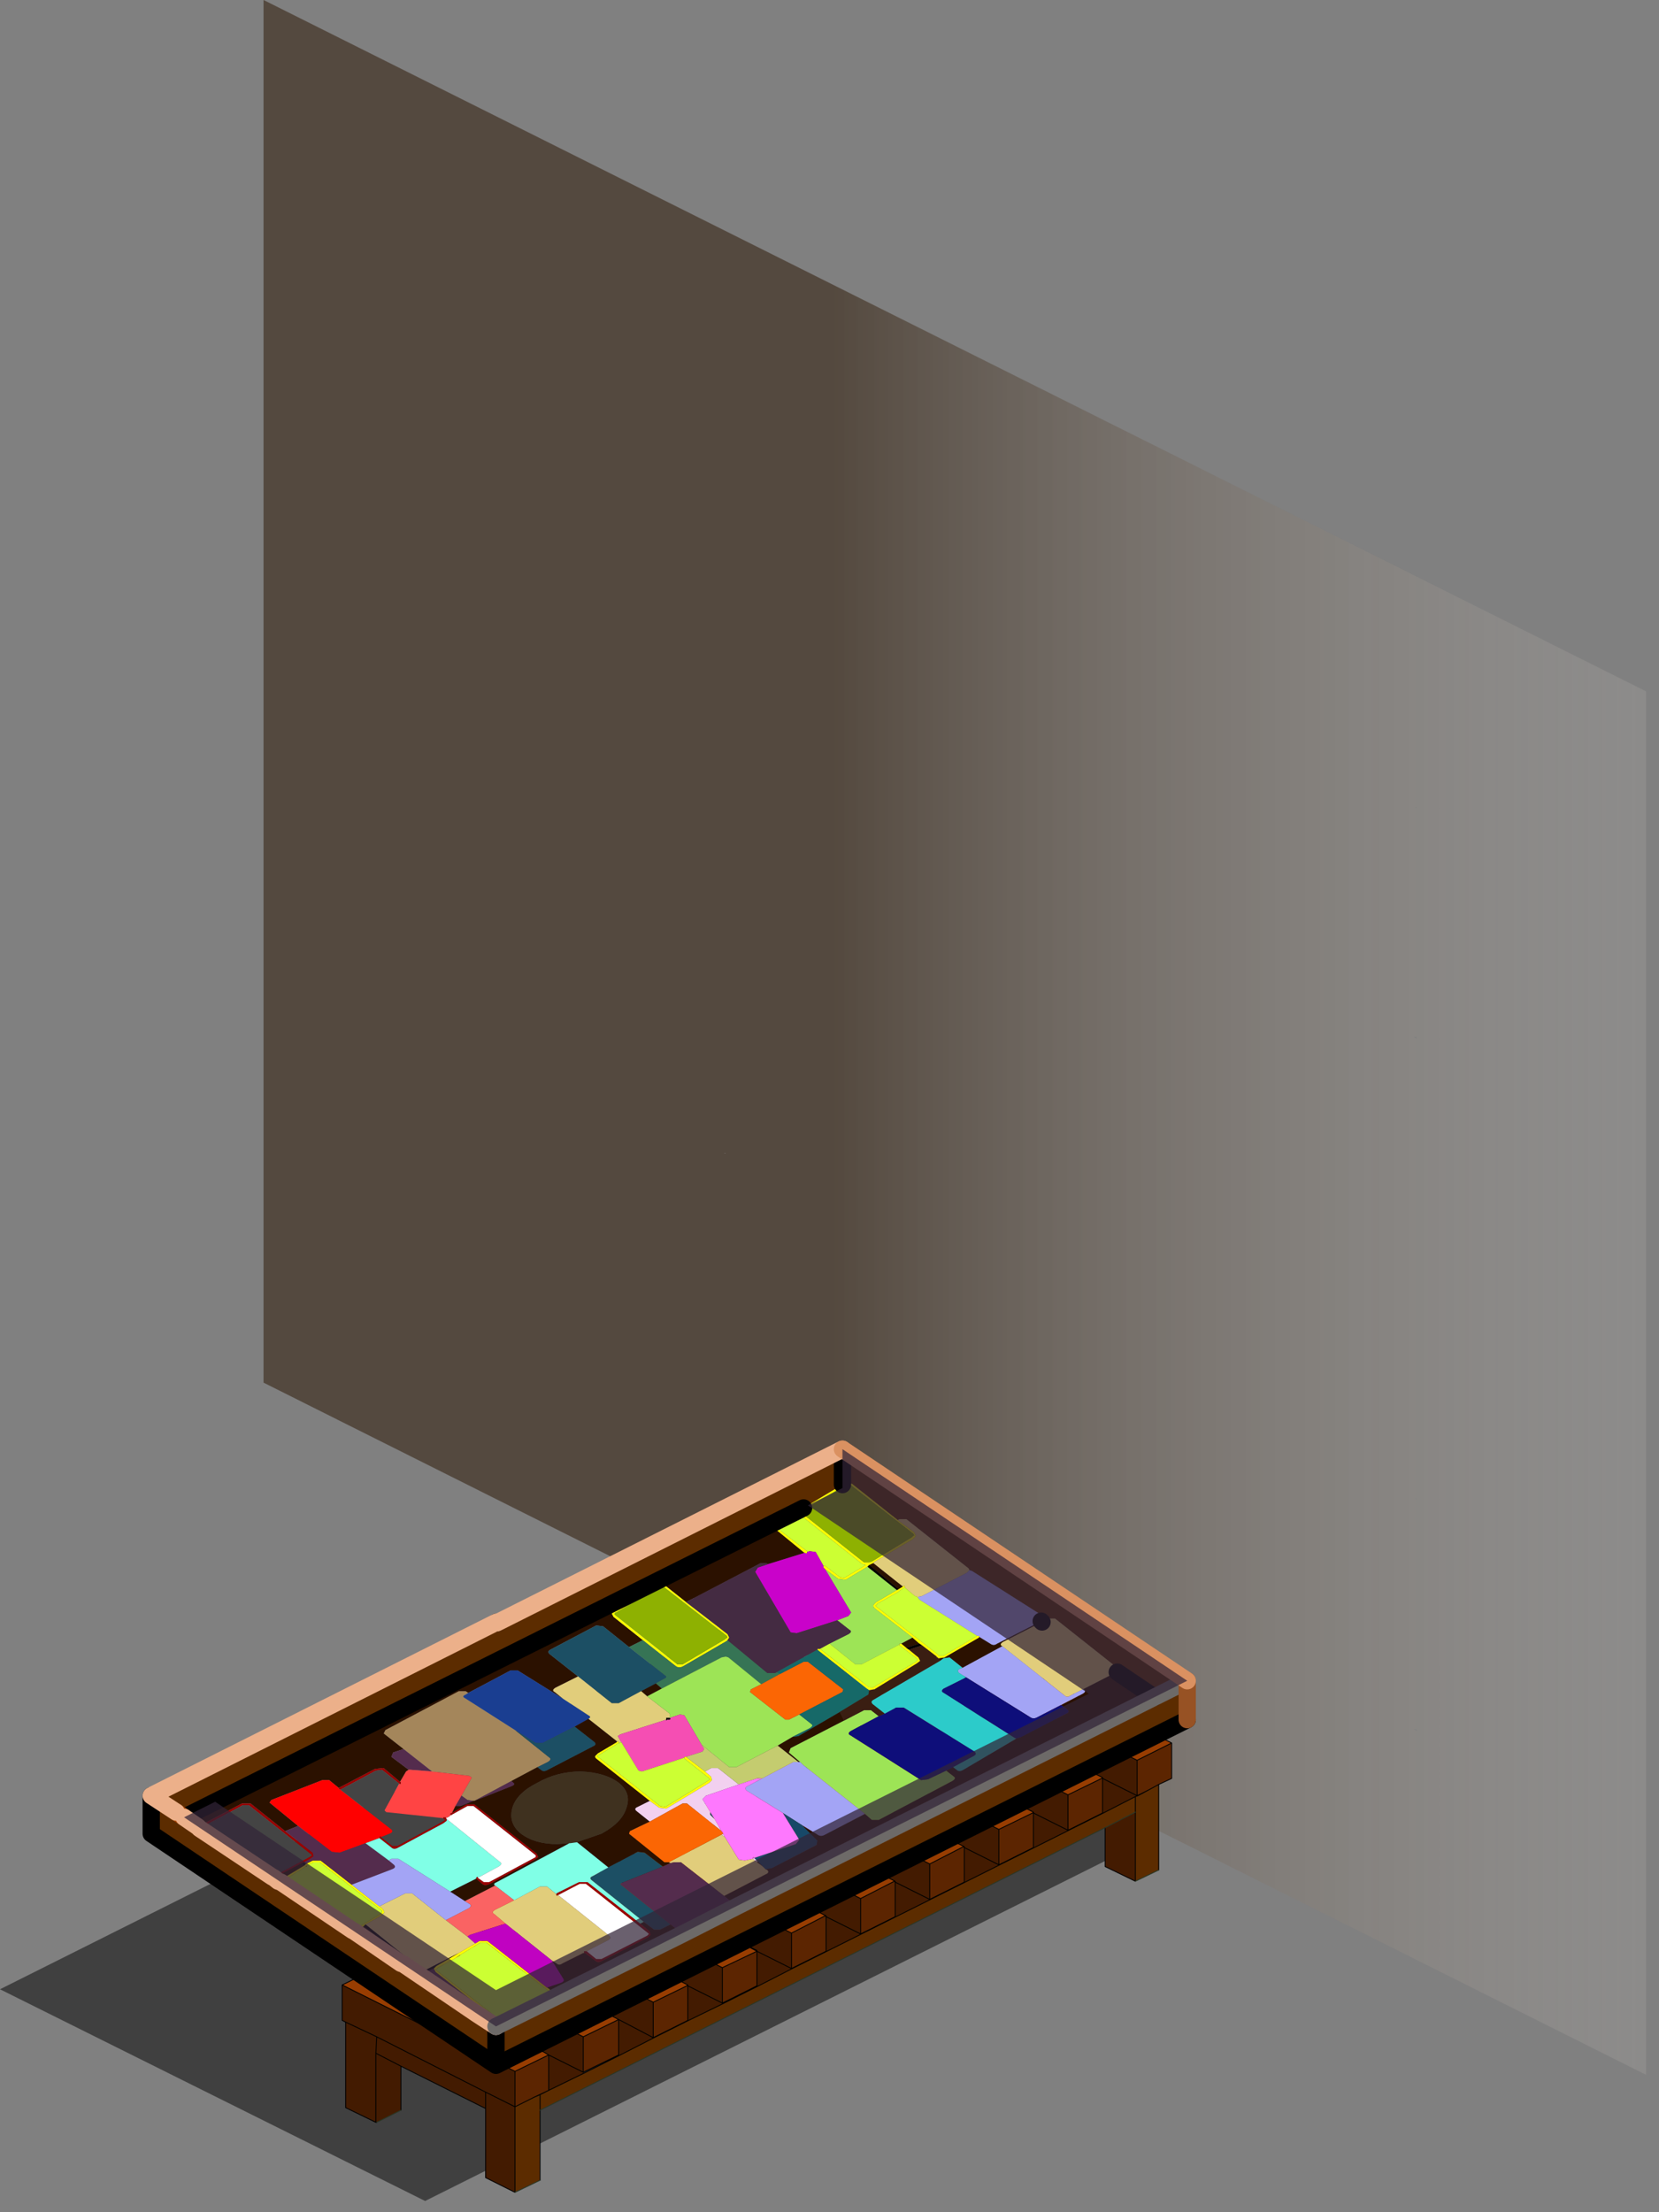 <?xml version="1.0" encoding="utf-8"?>
<svg version="1.1" id="Layer_1"
xmlns="http://www.w3.org/2000/svg"
xmlns:xlink="http://www.w3.org/1999/xlink"
xmlns:author="http://www.sothink.com"
width="96px" height="128px"
xml:space="preserve">
<rect width="100%" height="100%" fill="#808080" stroke="none"/>
<g id="65" transform="matrix(1, 0, 0, 1, -0.8, 124.25)">
<linearGradient
id="LinearGradID_389" gradientUnits="userSpaceOnUse" gradientTransform="matrix(0.041, 0, 0, 0.073, 82.55, -64.25)" spreadMethod ="pad" x1="-819.2" y1="0" x2="819.2" y2="0" >
<stop  offset="0" style="stop-color:#382615;stop-opacity:0.612" />
<stop  offset="1" style="stop-color:#FFFFFF;stop-opacity:0" />
</linearGradient>
<path style="fill:url(#LinearGradID_389) " d="M42.7,-57.55L42.8 -57.5L42.75 -57.55L42.7 -57.55M82.6,-64.25L82.8 -64.15L82.75 -64.25L82.6 -64.25M82.75,-77.55L82.7 -77.55L82.8 -77.5L82.75 -77.55M82.7,-37.55L82.8 -37.5L82.75 -37.55L82.7 -37.55M82.75,-24.2L82.6 -24.2L82.8 -24.1L82.75 -24.2M96.05,-4.2L16.05 -44.25L16.05 -124.25L96.05 -84.25L96.05 -4.2" />
<path style="fill:#404040;fill-opacity:1" d="M67.8,-18.1L25.4 3.1L0.8 -9.15L43.25 -30.4L67.8 -18.1" />
<path style="fill:#983D01;fill-opacity:1" d="M43.85,-11.75L44.6 -11.35L42.6 -10.4L32.65 -15.4L34.6 -16.4L34.85 -16.3L36.65 -15.4L43.85 -11.75M36.65,-17.4L38.6 -18.4L40.6 -17.4L48.6 -13.4L48.55 -13.4L46.6 -12.4L36.65 -17.4M50.6,-14.4L40.6 -19.4L42.6 -20.4L44.6 -19.4L52.6 -15.4L52.55 -15.4L50.6 -14.4M56.6,-17.4L56.55 -17.4L54.6 -16.4L44.6 -21.4L46.6 -22.4L48.65 -21.4L56.6 -17.4M48.65,-23.4L50.6 -24.4L52.6 -23.4L55.25 -22.1L55.95 -21.75L57.9 -20.75L60.6 -19.4L60.55 -19.35L58.6 -18.4L48.65 -23.4M64.6,-21.4L64.55 -21.35L62.6 -20.4L52.6 -25.4L54.6 -26.4L56.6 -25.4L64.6 -21.4M56.6,-27.35L56.6 -27.4L58.6 -28.4L68.6 -23.4L66.6 -22.4L56.6 -27.35M30.6,-4.4L20.6 -9.4L22.65 -10.4L22.65 -10.45L24.65 -9.4L32.3 -5.5Q32.45 -5.4 32.55 -5.35L30.6 -4.4M25.15,-11.2L24.7 -11.45L26.7 -12.45L28.7 -11.4L36.6 -7.4L34.55 -6.4L25.15 -11.2M40.6,-9.4L40.55 -9.35L38.6 -8.4L28.7 -13.45L30.6 -14.4L30.65 -14.4L32.65 -13.4L40.6 -9.4" />
<path style="fill:#431B01;fill-opacity:1" d="M32.65,-13.4L32.65 -15.4L42.6 -10.4L42.6 -8.35L42.6 -8.3L40.65 -7.35L40.6 -7.35L40.6 -9.35L40.6 -9.4L32.65 -13.4M46.6,-12.4L46.6 -10.35L46.65 -10.35L44.6 -9.3L44.6 -9.35L44.6 -11.35L44.6 -11.4L43.85 -11.75L36.65 -15.4L36.65 -17.4L46.6 -12.4M48.65,-11.35L48.6 -11.35L48.6 -13.35L48.6 -13.4L40.6 -17.4L40.6 -19.4L50.6 -14.4L50.6 -12.35L50.65 -12.35L48.65 -11.35M54.6,-16.4L54.6 -14.35L54.65 -14.35L52.65 -13.35L52.6 -13.35L52.6 -15.35L52.6 -15.4L44.6 -19.4L44.6 -21.4L54.6 -16.4M58.6,-18.4L58.6 -16.35L58.65 -16.35L56.65 -15.35L56.6 -15.35L56.6 -17.35L56.6 -17.4L48.65 -21.4L48.65 -23.4L58.6 -18.4M62.65,-18.35L60.65 -17.35L60.6 -17.35L60.6 -19.35L60.6 -19.4L57.9 -20.75L55.95 -21.75L55.25 -22.1L52.6 -23.4L52.6 -25.4L62.6 -20.4L62.6 -18.35L62.65 -18.35M66.6,-22.4L66.6 -20.35L66.65 -20.35L66.5 -20.3L64.65 -19.35L64.6 -19.35L64.6 -21.35L64.6 -21.4L56.6 -25.4L56.6 -27.35L66.6 -22.4M66.5,-19.4L66.5 -15.4L64.75 -16.25L64.75 -18.5L66.5 -19.4M30.6,2.6L28.9 1.75L28.9 -2.25L24 -4.7L24 -2.15L22.6 -1.45L22.55 -1.45L20.8 -2.3L20.8 -7.25L20.6 -7.35L20.6 -9.4L30.6 -4.4L30.6 -2.35L30.6 2.6M34.55,-6.4L34.55 -4.35L34.6 -4.3L32.55 -3.3L32.55 -5.35Q32.45 -5.4 32.3 -5.5L24.65 -9.4L24.65 -11.45L25.15 -11.2L34.55 -6.4M28.7,-11.4L28.7 -13.45L38.6 -8.4L38.6 -6.35L38.65 -6.35L36.6 -5.3L36.6 -5.35L36.6 -7.4L28.7 -11.4" />
<path style="fill:#5C2501;fill-opacity:1" d="M42.6,-8.35L42.6 -10.4L44.6 -11.35L44.6 -9.35L42.6 -8.35M66.6,-22.4L68.6 -23.4L68.6 -21.35L67.85 -21L67.3 -20.7L66.6 -20.35L66.6 -22.4M31.7,-2.9L30.6 -2.35L30.6 -4.4L32.55 -5.35L32.55 -3.3L31.7 -2.9M34.55,-6.4L36.6 -7.4L36.6 -5.35L34.55 -4.35L34.55 -6.4M40.6,-7.35L38.6 -6.35L38.6 -8.4L40.55 -9.35L40.6 -9.35L40.6 -7.35M60.6,-17.35L58.6 -16.35L58.6 -18.4L60.55 -19.35L60.6 -19.35L60.6 -17.35M64.55,-21.35L64.6 -21.35L64.6 -19.35L62.6 -18.35L62.6 -20.4L64.55 -21.35M52.55,-15.4L52.6 -15.35L52.6 -13.35L50.6 -12.35L50.6 -14.4L52.55 -15.4M56.55,-17.4L56.6 -17.35L56.6 -15.35L54.6 -14.35L54.6 -16.4L56.55 -17.4M48.6,-11.35L46.6 -10.35L46.6 -12.4L48.55 -13.4L48.6 -13.35L48.6 -11.35" />
<path style="fill:#5C2C00;fill-opacity:1" d="M64.75,-18.5L32.05 -2.15L32.05 1.9L30.6 2.6L30.6 -2.35L31.7 -2.9L32.05 -3.05L32.55 -3.3L34.6 -4.3L36.6 -5.3L38.65 -6.35L40.65 -7.35L42.6 -8.3L44.6 -9.3L46.65 -10.35L48.65 -11.35L50.65 -12.35L52.65 -13.35L54.65 -14.35L56.65 -15.35L58.65 -16.35L60.65 -17.35L62.65 -18.35L64.65 -19.35L66.5 -20.3L66.65 -20.35L67.3 -20.7L67.85 -21L67.85 -16.05L66.5 -15.4L66.5 -19.4L64.75 -18.5" />
<path style="fill:none;stroke-width:0.05;stroke-linecap:round;stroke-linejoin:round;stroke-miterlimit:3;stroke:#000000;stroke-opacity:1" d="M36.65,-15.4L34.85 -16.3L34.6 -16.4L32.65 -15.4L42.6 -10.4L44.6 -11.35L43.85 -11.75L36.65 -15.4L36.65 -17.4L38.6 -18.4L40.6 -17.4L40.6 -19.4L42.6 -20.4L44.6 -19.4L44.6 -21.4L46.6 -22.4L48.65 -21.4L48.65 -23.4L50.6 -24.4L52.6 -23.4L52.6 -25.4L54.6 -26.4L56.6 -25.4L56.6 -27.35L56.6 -27.4L58.6 -28.4L68.6 -23.4L68.6 -21.35L67.85 -21L67.85 -16.05M67.85,-21L67.3 -20.7L66.65 -20.35L66.5 -20.3L66.5 -19.4L66.5 -15.4L64.75 -16.25L64.75 -18.5M32.05,-2.15L32.05 1.9M32.05,-2.15L32.05 -3.05L31.7 -2.9L30.6 -2.35L30.6 2.6L28.9 1.75L28.9 -2.25L24 -4.7L24 -2.15M22.6,-1.45L22.55 -1.45L20.8 -2.3L20.8 -7.25L20.6 -7.35L20.6 -9.4L22.65 -10.4L22.65 -10.45L24.65 -9.4L24.65 -11.45L24.7 -11.45L26.7 -12.45L28.7 -11.4L28.7 -13.45L30.6 -14.4L30.65 -14.4L32.65 -13.4L32.65 -15.4M34.6,-16.4L34.65 -16.4L34.85 -16.3M24.65,-11.45L25.15 -11.2L24.7 -11.45M20.8,-7.25L22.6 -6.4L28.9 -3.2L30.6 -2.35L30.6 -4.4L20.6 -9.4M22.6,-1.45L22.55 -1.45L22.55 -5.45L22.6 -6.4M22.55,-5.45L24 -4.7M28.9,-2.25L28.9 -3.2M42.6,-8.35L40.6 -9.35L40.6 -7.35L38.6 -6.35L36.6 -7.4L36.6 -5.35L34.55 -4.35L32.55 -5.35L32.55 -3.3L34.6 -4.3L36.6 -5.3L38.65 -6.35L40.65 -7.35M38.6,-6.35L38.6 -8.4L28.7 -13.45M30.6,-4.4L32.55 -5.35Q32.45 -5.4 32.3 -5.5L24.65 -9.4M32.05,-3.05L32.55 -3.3L31.7 -2.9M34.55,-4.35L34.55 -6.4L36.6 -7.4L28.7 -11.4M34.55,-6.4L25.15 -11.2M60.6,-19.4L60.55 -19.35L60.6 -19.35L60.6 -19.4L57.9 -20.75L55.95 -21.75L55.25 -22.1L52.6 -23.4M60.55,-19.35L58.6 -18.4L58.6 -16.35L60.6 -17.35L60.6 -19.35L62.6 -18.35L62.6 -20.4L52.6 -25.4M52.6,-15.4L52.55 -15.4L52.6 -15.35L52.6 -15.4L44.6 -19.4M54.6,-14.35L56.6 -15.35L56.6 -17.35L56.55 -17.4L54.6 -16.4L54.6 -14.35L52.6 -15.35L52.6 -13.35L50.6 -12.35L50.6 -14.4L40.6 -19.4M50.65,-12.35L52.65 -13.35L54.65 -14.35M54.6,-16.4L44.6 -21.4M60.65,-17.35L58.65 -16.35L56.65 -15.35L54.65 -14.35M60.65,-17.35L62.65 -18.35M62.6,-18.35L64.6 -19.35L64.6 -21.35L64.55 -21.35L62.6 -20.4M58.6,-16.35L56.6 -17.35L56.6 -17.4L56.55 -17.4M48.6,-13.4L48.55 -13.4L48.6 -13.35L48.6 -13.4L40.6 -17.4M48.55,-13.4L46.6 -12.4L46.6 -10.35L48.6 -11.35L48.6 -13.35L50.6 -12.35M50.65,-12.35L48.65 -11.35L46.65 -10.35L44.6 -9.3L42.6 -8.3L40.65 -7.35M46.6,-10.35L44.6 -11.35L44.6 -9.35M43.85,-11.75L44.6 -11.4L44.6 -11.35M40.55,-9.35L40.6 -9.35L40.6 -9.4L40.55 -9.35L38.6 -8.4M42.6,-10.4L42.6 -8.35L44.6 -9.35M56.6,-17.4L48.65 -21.4M48.65,-23.4L58.6 -18.4M52.55,-15.4L50.6 -14.4M66.5,-20.3L64.65 -19.35L62.65 -18.35M66.6,-22.4L66.6 -20.35L64.6 -21.35L64.6 -21.4L64.55 -21.35M66.6,-20.35L67.3 -20.7M66.6,-22.4L68.6 -23.4M64.6,-21.4L56.6 -25.4M66.6,-22.4L56.6 -27.35M46.6,-12.4L36.65 -17.4M32.65,-13.4L40.6 -9.4" />
<path style="fill:none;stroke-width:0.05;stroke-linecap:round;stroke-linejoin:round;stroke-miterlimit:3;stroke:#293726;stroke-opacity:1" d="M67.85,-16.05L66.5 -15.4M64.75,-18.5L32.05 -2.15M32.05,1.9L30.6 2.6M24,-2.15L22.6 -1.45M64.75,-18.5L66.5 -19.4" />
<path style="fill:#A4865B;fill-opacity:1" d="M27.75,-26.2Q27.5 -26.1 27.7 -26L30.6 -24.15L32.6 -22.55Q32.75 -22.45 32.5 -22.3L31.9 -22L30.4 -21.2L28.25 -20.05L28.2 -20.05L27.85 -20.1L27.5 -20.35L28.1 -21.4L27.95 -21.5L25.8 -21.75L24.15 -23.05L23 -23.95L23.1 -24.15L27.35 -26.4L27.75 -26.4L27.9 -26.3L27.75 -26.2" />
<path style="fill:#2B1100;fill-opacity:1" d="M23.55,-22.85L23.45 -22.6L24.45 -21.85L24.3 -21.75L23.95 -21.15L23 -21.95L22.95 -21.95L22.5 -21.9L20.4 -20.8L19.85 -21.25L19.45 -21.25L16.5 -20.1L16.4 -19.95L18.05 -18.6L17.3 -18.3L15.3 -19.9L15.25 -19.9L14.8 -19.9L12.25 -18.55L11.45 -19.1L47.1 -36.9L47.05 -36.8L45.75 -36.05L45.6 -35.9L45.7 -35.75L47.35 -34.4L45.25 -33.75L45.15 -33.8L44.8 -33.8L40.5 -31.55L39.3 -32.5L38.85 -32.5L36.35 -31.05L36.2 -30.9L36.3 -30.7L38 -29.35L37.2 -28.95L35.7 -30.15L35.3 -30.2L32.65 -28.8Q32.45 -28.7 32.6 -28.55L34.25 -27.25L32.95 -26.6Q32.7 -26.45 32.9 -26.35L33.4 -25.95L30.75 -27.6L30.35 -27.6L27.9 -26.3L27.75 -26.4L27.35 -26.4L23.1 -24.15L23 -23.95L24.15 -23.05L23.55 -22.85M34.85,-24.8L36.5 -23.5L36.5 -23.45L35.4 -22.8L35.25 -22.65Q35.2 -22.6 35.3 -22.5L38.4 -20.05L37.7 -19.7Q37.45 -19.6 37.65 -19.45L38.4 -18.85L37.25 -18.3L37.2 -18.15L39.25 -16.5L39.45 -16.5L39.5 -16.5L39.6 -16.45L39.15 -16.25L38.1 -17.05L37.7 -17.1L36 -16.2L34.2 -17.65L34.15 -17.65L35.6 -18.15Q36.8 -18.8 37.05 -19.65Q37.35 -20.5 36.6 -21.1Q35.8 -21.7 34.4 -21.75Q33.05 -21.75 31.9 -21.1Q30.7 -20.5 30.45 -19.65Q30.2 -18.75 30.95 -18.15Q31.75 -17.55 33.05 -17.55L33.75 -17.6L29.55 -15.35Q29.3 -15.25 29.45 -15.15L27.7 -14.25L26.85 -14.8L28.35 -15.55L28.7 -15.25Q28.85 -15.1 29.15 -15.25L31.75 -16.65L31.95 -16.8L31.85 -17L28.25 -19.85L27.8 -19.85L26.95 -19.35L27.15 -19.75L27.45 -19.75L28.2 -20.05L28.25 -20.05L30.4 -20.9Q30.65 -21 30.5 -21.1L30.4 -21.2L31.9 -22L32.1 -21.85Q32.25 -21.7 32.5 -21.85L35.1 -23.2Q35.35 -23.3 35.2 -23.45L34.05 -24.35L34.85 -24.8M38.25,-26.1L37.9 -26.4L38.75 -26.85L39.1 -26.55L38.25 -26.1M16.65,-15.6L18.25 -16.45L18.4 -16.3L16.9 -15.4L16.65 -15.6M24,-10.65L21.3 -12.5L21.85 -12.8L24.35 -10.8L24 -10.65M40.3,-12.35L29.5 -7L28.5 -7.65L28.95 -7.85L29.6 -7.3Q29.8 -7.15 30 -7.3L30.05 -7.3L32.5 -8.75L32.7 -8.95L32.6 -9.15L32.45 -9.25L33.2 -9.5Q33.5 -9.6 33.4 -9.75L32.75 -10.8L33 -10.65Q33.15 -10.5 33.35 -10.65L34.55 -11.25L34.6 -11.25L34.65 -11.25L35.25 -10.8Q35.4 -10.65 35.65 -10.8L38.3 -12.15L38.45 -12.3L38.4 -12.5L37.85 -12.95L38.05 -13.05L38.65 -12.6L39 -12.6L39.6 -12.9L40.3 -12.35M43.45,-13.95L42.7 -14.55L45.1 -15.8Q45.35 -15.9 45.2 -16.05L45.1 -16.1L45.45 -16.15L48.05 -17.5L48.1 -17.75L47.2 -18.65L48.1 -18.1Q48.3 -17.95 48.55 -18.1L50.85 -19.3L51.25 -18.95L51.65 -18.95L55.9 -21.2Q56.15 -21.35 56 -21.45L55.55 -21.8L55.95 -22L56.15 -21.85Q56.3 -21.7 56.55 -21.85L59.6 -23.65L59.9 -23.75L62.5 -25.1Q62.75 -25.2 62.55 -25.35L62.2 -25.6L63.45 -26.25Q63.7 -26.4 63.5 -26.5L63.45 -26.5L65.4 -27.5L65.45 -27.5L67.6 -26.05L43.45 -13.95M44.65,-16.55L44.95 -16.25L44.6 -16.5L44.65 -16.55M58.85,-29.25Q58.6 -29.1 58.8 -29L56.5 -27.75L55.75 -28.35L55.4 -28.3L55.2 -28.15L55.1 -28.3L55.45 -28.35L57.45 -29.5L57.45 -29.55L58.1 -29.15Q58.3 -29 58.5 -29.15L61.05 -30.45L61.1 -30.4L58.85 -29.25M53.05,-32.45L52.8 -32.3L51.1 -33.7L51.3 -33.8L51.35 -33.8L53.05 -32.45M54,-29.15L53.25 -28.9L52.95 -29.15L53.6 -29.5L54 -29.15M47,-22.3L45.8 -23.25L46.65 -23.75L47 -23.8L49.4 -25.2L49.65 -24.7L46.55 -23.1L46.45 -22.85L47.1 -22.3L47 -22.3" />
<path style="fill:#1A3E91;fill-opacity:1" d="M34.05,-24.35L32.2 -23.4L31.8 -23.4L30.6 -24.15L27.7 -26Q27.5 -26.1 27.75 -26.2L27.9 -26.3L30.35 -27.6L30.75 -27.6L33.4 -25.95L34.85 -25Q35.05 -24.9 34.85 -24.8L34.05 -24.35" />
<path style="fill:#5C2C00;fill-opacity:1" d="M43.45,-13.95L67.6 -26.05L65.45 -27.5L65.45 -27.75L61.85 -30.6L61.45 -30.6L61.1 -30.4L61.05 -30.45L61.15 -30.5Q61.35 -30.65 61.15 -30.75L57.05 -33.35L56.9 -33.4L56.85 -33.5L53.25 -36.35L52.85 -36.35L52.75 -36.3L50.1 -38.4L49.65 -38.4L49.55 -38.35L47.3 -37L47.15 -36.95L47.1 -36.9L11.45 -19.1L12.25 -18.55L12.35 -18.45L16.55 -15.65L16.65 -15.6L16.9 -15.4L17.05 -15.35L21.2 -12.55L21.3 -12.5L24 -10.65L24.15 -10.6L28.35 -7.75L28.5 -7.65L29.5 -7L40.3 -12.35L43.45 -13.95M29.5,-4.75L9.55 -18.15L9.55 -20.35L29.55 -30.4L29.55 -30.35L49.55 -40.4L69.5 -27L69.5 -24.75L29.5 -4.75" />
<path style="fill:#FFFF00;fill-opacity:1" d="M42.9,-29.7L43 -29.5L42.9 -29.35L42.85 -29.3L40.35 -27.85Q40.1 -27.7 39.9 -27.85L38 -29.35L36.3 -30.7L36.2 -30.9L36.35 -31.05L38.85 -32.5L39.3 -32.5L40.5 -31.55L42.9 -29.7M47.5,-34.4L47.45 -34.35L47.4 -34.4L47.35 -34.4L45.7 -35.75L45.6 -35.9L45.75 -36.05L47.05 -36.8L47.1 -36.9L47.15 -36.95L47.3 -37L49.55 -38.35L49.65 -38.4L50.1 -38.4L52.75 -36.3L53.7 -35.6L53.8 -35.4L53.75 -35.3L53.65 -35.2L51.35 -33.85L51.35 -33.8L51.3 -33.8L51.1 -33.7L51 -33.6L49.75 -32.85L49.7 -32.85L49.3 -32.9L48.55 -33.45L48.45 -33.55L48.45 -33.6L48.45 -33.65L48.5 -33.65L48.55 -33.65Q49 -33.3 49.4 -33L49.65 -32.95L50.9 -33.7L50.7 -33.75L47.1 -36.6L47.05 -36.65L45.85 -35.95L45.8 -35.95L45.7 -35.9L45.75 -35.85L47.5 -34.5L47.5 -34.45L47.5 -34.4M38.9,-32.4L36.45 -30.95L36.4 -30.95L36.35 -30.85L36.4 -30.8L40 -27.95L40.3 -27.95L42.75 -29.4L42.8 -29.45L42.9 -29.5L42.85 -29.6L39.25 -32.4L38.9 -32.4M41.6,-21.75L41.95 -21.45L42 -21.25L41.85 -21.1L39.35 -19.6L38.95 -19.65L38.4 -20.05L35.3 -22.5Q35.2 -22.6 35.25 -22.65L35.4 -22.8L36.5 -23.45L36.55 -23.5L36.6 -23.5L36.6 -23.45L36.65 -23.4L36.6 -23.4L35.45 -22.7L35.35 -22.65L35.4 -22.6L39 -19.75L39.3 -19.7L41.75 -21.2L41.9 -21.3L41.85 -21.35L40.4 -22.5L40.4 -22.55L40.4 -22.6L40.45 -22.6L40.5 -22.6L41.6 -21.75M17.05,-15.35L16.9 -15.4L18.4 -16.3L18.5 -16.4L18.9 -16.6L19.35 -16.6L21.15 -15.2L22.75 -13.95L22.95 -13.8L23.05 -13.6L22.85 -13.4L21.95 -12.9L21.85 -12.8L21.3 -12.5L21.2 -12.55L22.8 -13.5L22.9 -13.6L22.9 -13.7L19.3 -16.5L18.95 -16.5L18.55 -16.3L18.5 -16.25L17.05 -15.35M27.15,-10.95L26.15 -10.4L26.1 -10.35L26 -10.3L26.05 -10.25L29.7 -7.4L29.95 -7.4L32.45 -8.85L32.55 -8.95L32.55 -9.05L28.95 -11.85L28.6 -11.85L27.45 -11.15L27.15 -10.95M28.3,-11.8L28.55 -11.95L29 -11.95L32.45 -9.25L32.6 -9.15L32.7 -8.95L32.5 -8.75L30.05 -7.3L30 -7.3Q29.8 -7.15 29.6 -7.3L28.95 -7.85L28.8 -7.95L26 -10.15L25.9 -10.35L26.05 -10.5L27.35 -11.25L28.3 -11.8M53.6,-29.5L51.4 -31.2Q51.3 -31.3 51.35 -31.4L51.5 -31.55L52.7 -32.25L52.8 -32.3L53.05 -32.45L53.1 -32.5L53.15 -32.5L53.15 -32.45L53.2 -32.4L53.15 -32.4L52.85 -32.2L52.8 -32.15L51.55 -31.45L51.55 -31.4L51.45 -31.35L51.5 -31.3L55.1 -28.5L55.1 -28.45L55.4 -28.45L57.35 -29.6L57.4 -29.6L57.45 -29.6L57.5 -29.55L57.45 -29.55L57.45 -29.5L55.45 -28.35L55.1 -28.3L55.05 -28.35L55 -28.35L55 -28.4L54.15 -29.05L54 -29.15L53.6 -29.5M49.7,-38.3L47.25 -36.85L47.2 -36.85L47.15 -36.75L47.2 -36.7L50.8 -33.85L51.1 -33.85L51.25 -33.9L53.55 -35.3L53.65 -35.4L53.7 -35.4L53.65 -35.5L50.05 -38.3L49.7 -38.3M52.85,-29.1L52.85 -29.15L52.9 -29.15L52.95 -29.15L53.25 -28.9L53.4 -28.8L53.95 -28.35L54.05 -28.15L53.85 -28L51.4 -26.5L51.35 -26.5L51.1 -26.45L50.95 -26.55L48.15 -28.75L48.1 -28.8L48.1 -28.85L48.15 -28.85L48.2 -28.85L48.25 -28.85L51.05 -26.65L51.3 -26.6L53.8 -28.1L53.9 -28.2L53.9 -28.25L52.85 -29.05L52.85 -29.1" />
<path style="fill:#8EB101;fill-opacity:1" d="M39.25,-32.4L42.85 -29.6L42.9 -29.5L42.8 -29.45L42.75 -29.4L40.3 -27.95L40 -27.95L36.4 -30.8L36.35 -30.85L36.4 -30.95L36.45 -30.95L38.9 -32.4L39.25 -32.4M50.05,-38.3L53.65 -35.5L53.7 -35.4L53.65 -35.4L53.55 -35.3L51.25 -33.9L51.1 -33.85L50.8 -33.85L47.2 -36.7L47.15 -36.75L47.2 -36.85L47.25 -36.85L49.7 -38.3L50.05 -38.3" />
<path style="fill:#1C4F64;fill-opacity:1" d="M31.8,-23.4L32.2 -23.4L34.05 -24.35L35.2 -23.45Q35.35 -23.3 35.1 -23.2L32.5 -21.85Q32.25 -21.7 32.1 -21.85L31.9 -22L32.5 -22.3Q32.75 -22.45 32.6 -22.55L30.6 -24.15L31.8 -23.4M37.9,-26.4L36.6 -25.7L36.2 -25.7L34.25 -27.25L32.6 -28.55Q32.45 -28.7 32.65 -28.8L35.3 -30.2L35.7 -30.15L37.2 -28.95L39.3 -27.3Q39.45 -27.2 39.2 -27.1L38.75 -26.85L37.9 -26.4M38.05,-13.05L35.05 -15.45Q34.85 -15.6 35.1 -15.7L36 -16.2L37.7 -17.1L38.1 -17.05L39.15 -16.25L36.9 -15.35Q36.6 -15.25 36.8 -15.15L39.6 -12.9L39 -12.6L38.65 -12.6L38.05 -13.05" />
<path style="fill:#E1CD7B;fill-opacity:1" d="M36.65,-23.4L36.6 -23.45L36.6 -23.5L36.55 -23.5L36.5 -23.45L36.5 -23.5L34.85 -24.8Q35.05 -24.9 34.85 -25L33.4 -25.95L32.9 -26.35Q32.7 -26.45 32.95 -26.6L34.25 -27.25L36.2 -25.7L36.6 -25.7L37.9 -26.4L38.25 -26.1L39.55 -25.1L39.55 -24.85L39.5 -24.85L39.35 -24.85L39.35 -24.8L39.35 -24.75L36.7 -23.9L36.55 -23.8L36.75 -23.45L36.65 -23.4M27.35,-11.25L25.5 -10.3L25.2 -10.3L24.55 -10.8L24.5 -10.85L21.95 -12.9L22.85 -13.4L23.05 -13.6L22.95 -13.8L22.75 -13.95L24.25 -14.7L24.65 -14.7L26.6 -13.15L27.85 -12.2L28.3 -11.8L27.35 -11.25M42.55,-18.1L42.75 -17.95L43.55 -16.65L43.9 -16.6L44.35 -16.7L44.6 -16.5L44.95 -16.25L45.05 -16.15L45.1 -16.1L45.2 -16.05Q45.35 -15.9 45.1 -15.8L42.7 -14.55L40.2 -16.5L39.8 -16.5L39.6 -16.45L39.5 -16.5L42.55 -18.1M33,-14.6L33.05 -14.55L33.05 -14.6L33.1 -14.6L36.05 -12.25Q36.2 -12.1 36 -12L34.75 -11.35L34.7 -11.35L34.65 -11.35L34.6 -11.35L34.6 -11.25L34.55 -11.25L33.35 -10.65Q33.15 -10.5 33 -10.65L32.75 -10.8L30.05 -12.95L29.4 -13.5Q29.2 -13.6 29.45 -13.75L30.55 -14.3L32.05 -15.1L32.45 -15.1L33 -14.65L33 -14.6M61.1,-30.4L61.45 -30.6L61.85 -30.6L65.45 -27.75L65.45 -27.5L65.4 -27.5L63.45 -26.5L62.75 -26.15Q62.55 -26 62.4 -26.15L58.8 -29Q58.6 -29.1 58.85 -29.25L61.1 -30.4M51.35,-33.8L51.35 -33.85L53.65 -35.2L53.75 -35.3L53.8 -35.4L53.7 -35.6L52.75 -36.3L52.85 -36.35L53.25 -36.35L56.85 -33.5L56.9 -33.4L56.8 -33.3L56.75 -33.25L54.15 -31.9L53.9 -31.85L53.75 -31.9L53.15 -32.4L53.2 -32.4L53.15 -32.45L53.15 -32.5L53.1 -32.5L53.05 -32.45L51.35 -33.8" />
<path style="fill:#367455;fill-opacity:1" d="M39.2,-27.1Q39.45 -27.2 39.3 -27.3L37.2 -28.95L38 -29.35L39.9 -27.85Q40.1 -27.7 40.35 -27.85L42.85 -29.3L42.9 -29.35L45.2 -27.45L45.65 -27.45L45.75 -27.5L45.95 -27.4L44.85 -26.8L42.95 -28.35L42.8 -28.4L42.55 -28.35L39.1 -26.55L38.75 -26.85L39.2 -27.1" />
<path style="fill:#9DE456;fill-opacity:1" d="M41.4,-23.3L40.4 -25L40.15 -25.05L39.55 -24.85L39.55 -25.1L38.25 -26.1L39.1 -26.55L42.55 -28.35L42.8 -28.4L42.95 -28.35L44.85 -26.8L44.25 -26.5L44.2 -26.35L46.25 -24.75L46.45 -24.75L47.05 -25.05L47.75 -24.5Q47.9 -24.4 47.65 -24.25L46.65 -23.75L45.8 -23.25L43.4 -22L43 -22L41.4 -23.3M55.55,-21.8L56 -21.45Q56.15 -21.35 55.9 -21.2L51.65 -18.95L51.25 -18.95L50.85 -19.3L47.25 -22.15L47.1 -22.3L46.45 -22.85L46.55 -23.1L49.65 -24.7L50.8 -25.3L51.2 -25.3L51.65 -24.95L50.05 -24.1Q49.8 -23.95 50 -23.85L54.1 -21.25L54.5 -21.3L55.55 -21.8M52.7,-32.25L51.5 -31.55L51.35 -31.4Q51.3 -31.3 51.4 -31.2L53.6 -29.5L52.95 -29.15L52.9 -29.15L52.85 -29.15L52.85 -29.1L50.65 -27.95L50.3 -27.95L48.8 -29.15L49.9 -29.7Q50.15 -29.85 49.95 -29.95L49.25 -30.5L49.9 -30.75L50.05 -30.95L48.55 -33.45L49.3 -32.9L49.7 -32.85L49.75 -32.85L51 -33.6L52.7 -32.25" />
<path style="fill:#F54EB3;fill-opacity:1" d="M40.15,-25.05L40.4 -25L41.4 -23.3L41.55 -23.05L41.45 -22.9L40.5 -22.6L40.45 -22.6L40.4 -22.6L40.4 -22.55L37.95 -21.75L37.75 -21.8L36.75 -23.45L36.55 -23.8L36.7 -23.9L39.35 -24.75L39.35 -24.7L39.4 -24.75L39.55 -24.75L39.6 -24.8L39.55 -24.85L40.15 -25.05" />
<path style="fill:#000000;fill-opacity:1" d="M39.35,-24.8L39.35 -24.85L39.5 -24.85L39.55 -24.85L39.6 -24.8L39.55 -24.75L39.4 -24.75L39.35 -24.7L39.35 -24.75L39.35 -24.8M18.25,-16.45L18.3 -16.45L18.4 -16.5L18.5 -16.4L18.4 -16.3L18.25 -16.45M18.55,-16.25L18.5 -16.25L18.55 -16.3L18.55 -16.25M24.35,-10.8L21.85 -12.8L21.95 -12.9L24.5 -10.85L24.55 -10.8L25.2 -10.3L25.5 -10.3L27.35 -11.25L26.05 -10.5L25.9 -10.35L25.55 -10.2Q25.3 -10.05 25.15 -10.2L24.5 -10.7L24.15 -10.6L24 -10.65L24.35 -10.8M28.5,-7.65L28.35 -7.75L28.8 -7.95L28.95 -7.85L28.5 -7.65M27.15,-10.95L27.45 -11.15L27.4 -11.1L27.15 -10.95M52.8,-32.3L52.7 -32.25L51 -33.6L51.1 -33.7L52.8 -32.3M53.4,-28.8L53.25 -28.9L54 -29.15L54.15 -29.05L53.4 -28.8M44.35,-16.75L44.4 -16.8L44.4 -16.75L44.35 -16.75" />
<path style="fill:#990000;fill-opacity:1" d="M18.9,-17.05L18.95 -16.85L18.75 -16.7L18.4 -16.5L18.3 -16.45L18.25 -16.45L16.65 -15.6L16.55 -15.65L18.7 -16.8L18.85 -16.9L18.8 -16.95L15.2 -19.8L14.85 -19.8L12.35 -18.45L12.25 -18.55L14.8 -19.9L15.25 -19.9L15.3 -19.9L17.3 -18.3L18.9 -17.05M23.9,-21.05L22.9 -21.85L22.55 -21.8L20.5 -20.7L20.45 -20.7L20.4 -20.75L20.4 -20.8L22.5 -21.9L22.95 -21.95L23 -21.95L23.95 -21.15L24 -21.15L24 -21.05L23.95 -21L23.9 -21.05M26.65,-18.9L26.45 -18.75L23.85 -17.35Q23.6 -17.2 23.45 -17.35L22.75 -17.9L22.75 -17.95L22.8 -18L22.85 -18L22.85 -17.95L23.5 -17.45L23.8 -17.45L26.4 -18.85L26.55 -18.95L26.5 -19L26.45 -19L26.45 -19.05L26.45 -19.1L26.5 -19.1L26.6 -19.1L26.6 -19.05L26.65 -19L26.65 -18.9M28.35,-15.6L28.4 -15.65L28.45 -15.65L28.45 -15.6L28.8 -15.35L29.1 -15.35L31.8 -16.8L31.8 -16.9L28.2 -19.75L27.85 -19.75L26.95 -19.25L26.9 -19.2L26.9 -19.25L26.85 -19.25L26.85 -19.3L26.9 -19.35L26.95 -19.35L27.8 -19.85L28.25 -19.85L31.85 -17L31.95 -16.8L31.75 -16.65L29.15 -15.25Q28.85 -15.1 28.7 -15.25L28.35 -15.55L28.35 -15.6M34.6,-11.25L34.6 -11.35L34.65 -11.35L34.7 -11.35L34.75 -11.35L35.3 -10.9L35.6 -10.9L38.25 -12.25L38.35 -12.35L38.3 -12.4L34.7 -15.25L34.35 -15.25L33.1 -14.6L33.05 -14.6L33.05 -14.55L33 -14.6L33 -14.65L33 -14.7L34.3 -15.35L34.8 -15.35L37.85 -12.95L38.4 -12.5L38.45 -12.3L38.3 -12.15L35.65 -10.8Q35.4 -10.65 35.25 -10.8L34.65 -11.25L34.6 -11.25" />
<path style="fill:#FF0000;fill-opacity:1" d="M20.4,-20.75L20.45 -20.7L20.5 -20.7L23.45 -18.4Q23.6 -18.25 23.35 -18.15L22.85 -17.95L22.85 -18L22.8 -18L22.75 -17.95L22.75 -17.9L21.95 -17.6L20.45 -17.05L20 -17.1L18.05 -18.6L16.4 -19.95L16.5 -20.1L19.45 -21.25L19.85 -21.25L20.4 -20.8L20.4 -20.75" />
<path style="fill:#542C4D;fill-opacity:1" d="M24.55,-21.85L24.45 -21.85L23.45 -22.6L23.55 -22.85L24.15 -23.05L25.8 -21.75L24.55 -21.85M27.45,-19.75L27.15 -19.75L27.5 -20.35L27.85 -20.1L28.2 -20.05L27.45 -19.75M30.5,-21.1Q30.65 -21 30.4 -20.9L28.25 -20.05L30.4 -21.2L30.5 -21.1M23.3,-16.6L23.6 -16.35Q23.75 -16.2 23.5 -16.1L21.15 -15.2L19.35 -16.6L18.9 -16.6L18.5 -16.4L18.4 -16.5L18.75 -16.7L18.95 -16.85L18.9 -17.05L17.3 -18.3L18.05 -18.6L20 -17.1L20.45 -17.05L21.95 -17.6L23.3 -16.6M28.35,-7.75L24.15 -10.6L24.5 -10.7L25.15 -10.2Q25.3 -10.05 25.55 -10.2L25.9 -10.35L26 -10.15L28.8 -7.95L28.35 -7.75M40.3,-12.35L39.6 -12.9L36.8 -15.15Q36.6 -15.25 36.9 -15.35L39.15 -16.25L39.6 -16.45L39.8 -16.5L40.2 -16.5L42.7 -14.55L43.45 -13.95L40.3 -12.35" />
<path style="fill:#444444;fill-opacity:1" d="M12.35,-18.45L14.85 -19.8L15.2 -19.8L18.8 -16.95L18.85 -16.9L18.7 -16.8L16.55 -15.65L12.35 -18.45M22.55,-21.8L22.9 -21.85L23.9 -21.05L23.05 -19.5L23.15 -19.4L26.45 -19.05L26.45 -19L26.5 -19L26.55 -18.95L26.4 -18.85L23.8 -17.45L23.5 -17.45L22.85 -17.95L23.35 -18.15Q23.6 -18.25 23.45 -18.4L20.5 -20.7L22.55 -21.8" />
<path style="fill:#CCFF33;fill-opacity:1" d="M36.75,-23.45L37.75 -21.8L37.95 -21.75L40.4 -22.55L40.4 -22.5L41.85 -21.35L41.9 -21.3L41.75 -21.2L39.3 -19.7L39 -19.75L35.4 -22.6L35.35 -22.65L35.45 -22.7L36.6 -23.4L36.65 -23.4L36.75 -23.45M17.05,-15.35L18.5 -16.25L18.55 -16.25L18.55 -16.3L18.95 -16.5L19.3 -16.5L22.9 -13.7L22.9 -13.6L22.8 -13.5L21.2 -12.55L17.05 -15.35M27.4,-11.1L27.45 -11.15L28.6 -11.85L28.95 -11.85L32.55 -9.05L32.55 -8.95L32.45 -8.85L29.95 -7.4L29.7 -7.4L26.05 -10.25L26 -10.3L26.1 -10.35L26.15 -10.4L27.15 -10.95L27.4 -11.1M53.9,-31.85L54 -31.7L57.35 -29.6L55.4 -28.45L55.1 -28.45L55.1 -28.5L51.5 -31.3L51.45 -31.35L51.55 -31.4L51.55 -31.45L52.8 -32.15L52.85 -32.2L53.15 -32.4L53.75 -31.9L53.9 -31.85M48,-34.45L47.65 -34.5L47.5 -34.45L47.5 -34.5L45.75 -35.85L45.7 -35.9L45.8 -35.95L45.85 -35.95L47.05 -36.65L47.1 -36.6L50.7 -33.75L50.9 -33.7L49.65 -32.95L49.4 -33Q49 -33.3 48.55 -33.65L48.5 -33.65L48.45 -33.65L48 -34.45M52.85,-29.05L53.9 -28.25L53.9 -28.2L53.8 -28.1L51.3 -26.6L51.05 -26.65L48.25 -28.85L48.8 -29.15L50.3 -27.95L50.65 -27.95L52.85 -29.1L52.85 -29.05" />
<path style="fill:#3F311F;fill-opacity:1" d="M33.8,-17.6L33.75 -17.6L33.05 -17.55Q31.75 -17.55 30.95 -18.15Q30.2 -18.75 30.45 -19.65Q30.7 -20.5 31.9 -21.1Q33.05 -21.75 34.4 -21.75Q35.8 -21.7 36.6 -21.1Q37.35 -20.5 37.05 -19.65Q36.8 -18.8 35.6 -18.15L34.15 -17.65L33.8 -17.6" />
<path style="fill:#F2D0EF;fill-opacity:1" d="M41.95,-21.95L42.35 -21.95L43.55 -21L41.65 -20.35L41.45 -20.15L41.9 -19.4L41.9 -19.25L42.15 -19L42.55 -18.3L40.55 -19.9L40.3 -19.9L38.4 -18.85L37.65 -19.45Q37.45 -19.6 37.7 -19.7L38.4 -20.05L38.95 -19.65L39.35 -19.6L41.85 -21.1L42 -21.25L41.95 -21.45L41.6 -21.75L41.95 -21.95M44.45,-16.75L44.65 -16.55L44.6 -16.5L44.35 -16.7L44.45 -16.75M42.75,-17.95L42.55 -18.1L42.65 -18.15L42.75 -17.95" />
<path style="fill:#FB6604;fill-opacity:1" d="M47.3,-28.1L47.55 -28.1L49.6 -26.5L49.55 -26.35L47.05 -25.05L46.45 -24.75L46.25 -24.75L44.2 -26.35L44.25 -26.5L44.85 -26.8L45.95 -27.4L47.3 -28.1M42.55,-18.1L39.5 -16.5L39.45 -16.5L39.25 -16.5L37.2 -18.15L37.25 -18.3L38.4 -18.85L40.3 -19.9L40.55 -19.9L42.55 -18.3L42.6 -18.25L42.65 -18.15L42.55 -18.1" />
<path style="fill:#80FFE6;fill-opacity:1" d="M23.3,-16.6L21.95 -17.6L22.75 -17.9L23.45 -17.35Q23.6 -17.2 23.85 -17.35L26.45 -18.75L26.65 -18.9L26.65 -19L29.75 -16.5Q29.9 -16.4 29.65 -16.25L28.45 -15.6L28.45 -15.65L28.4 -15.65L28.35 -15.6L28.35 -15.55L26.85 -14.8L23.85 -16.7L23.45 -16.7L23.3 -16.6M29.45,-15.15Q29.3 -15.25 29.55 -15.35L33.75 -17.6L33.8 -17.6L34.15 -17.65L34.2 -17.65L36 -16.2L35.1 -15.7Q34.85 -15.6 35.05 -15.45L38.05 -13.05L37.85 -12.95L34.8 -15.35L34.3 -15.35L33 -14.7L33 -14.65L32.45 -15.1L32.05 -15.1L30.55 -14.3L29.45 -15.15" />
<path style="fill:#FFFFFF;fill-opacity:1" d="M29.65,-16.25Q29.9 -16.4 29.75 -16.5L26.65 -19L26.6 -19.05L26.8 -19.15L26.9 -19.25L26.9 -19.2L26.95 -19.25L27.85 -19.75L28.2 -19.75L31.8 -16.9L31.8 -16.8L29.1 -15.35L28.8 -15.35L28.45 -15.6L29.65 -16.25M34.35,-15.25L34.7 -15.25L38.3 -12.4L38.35 -12.35L38.25 -12.25L35.6 -10.9L35.3 -10.9L34.75 -11.35L36 -12Q36.2 -12.1 36.05 -12.25L33.1 -14.6L34.35 -15.25" />
<path style="fill:#FF4444;fill-opacity:1" d="M23.95,-21L24 -21.05L24 -21.15L23.95 -21.15L24.3 -21.75L24.45 -21.85L24.55 -21.85L25.8 -21.75L27.95 -21.5L28.1 -21.4L27.5 -20.35L27.15 -19.75L26.95 -19.35L26.9 -19.35L26.85 -19.3L26.85 -19.25L26.9 -19.25L26.8 -19.15L26.6 -19.05L26.6 -19.1L26.5 -19.1L26.45 -19.1L26.45 -19.05L23.15 -19.4L23.05 -19.5L23.9 -21.05L23.95 -21" />
<path style="fill:#A3A4F5;fill-opacity:1" d="M26.6,-13.15L24.65 -14.7L24.25 -14.7L22.75 -13.95L21.15 -15.2L23.5 -16.1Q23.75 -16.2 23.6 -16.35L23.3 -16.6L23.45 -16.7L23.85 -16.7L26.85 -14.8L27.7 -14.25L27.95 -14.1Q28.15 -14 27.95 -13.85L26.6 -13.15M58.5,-29.15Q58.3 -29 58.1 -29.15L57.45 -29.55L57.5 -29.55L57.45 -29.6L57.4 -29.6L57.35 -29.6L54 -31.7L53.9 -31.85L54.15 -31.9L56.75 -33.25L56.8 -33.3L56.9 -33.4L57.05 -33.35L61.15 -30.75Q61.35 -30.65 61.15 -30.5L61.05 -30.45L58.5 -29.15M44,-20.65Q43.85 -20.8 44.05 -20.9L44.9 -21.35L46.7 -22.3L47 -22.3L47.1 -22.3L47.25 -22.15L50.85 -19.3L48.55 -18.1Q48.3 -17.95 48.1 -18.1L47.2 -18.65L46.1 -19.35L44 -20.65M63.5,-26.5Q63.7 -26.4 63.45 -26.25L62.2 -25.6L60.85 -24.9Q60.6 -24.75 60.4 -24.9L56.7 -27.2L56.3 -27.45Q56.15 -27.6 56.35 -27.7L56.5 -27.75L58.8 -29L62.4 -26.15Q62.55 -26 62.75 -26.15L63.45 -26.5L63.5 -26.5" />
<path style="fill:#FA6363;fill-opacity:1" d="M30.55,-14.3L29.45 -13.75Q29.2 -13.6 29.4 -13.5L30.05 -12.95L28 -12.3L27.85 -12.2L26.6 -13.15L27.95 -13.85Q28.15 -14 27.95 -14.1L27.7 -14.25L29.45 -15.15L30.55 -14.3" />
<path style="fill:#C002C1;fill-opacity:1" d="M27.85,-12.2L28 -12.3L30.05 -12.95L32.75 -10.8L33.4 -9.75Q33.5 -9.6 33.2 -9.5L32.45 -9.25L29 -11.95L28.55 -11.95L28.3 -11.8L27.85 -12.2" />
<path style="fill:#0E0E7A;fill-opacity:1" d="M56.7,-27.2L60.4 -24.9Q60.6 -24.75 60.85 -24.9L62.2 -25.6L62.55 -25.35Q62.75 -25.2 62.5 -25.1L59.9 -23.75L59.6 -23.65L59.5 -23.7L55.4 -26.3Q55.2 -26.4 55.4 -26.55L56.7 -27.2M54.5,-21.3L54.1 -21.25L50 -23.85Q49.8 -23.95 50.05 -24.1L51.65 -24.95L52 -25.1L52.65 -25.45L53.1 -25.45L57.2 -22.9Q57.35 -22.75 57.15 -22.65L55.95 -22L55.55 -21.8L54.5 -21.3" />
<path style="fill:#C902CA;fill-opacity:1" d="M45.25,-33.75L47.35 -34.4L47.4 -34.4L47.45 -34.35L47.5 -34.4L47.5 -34.45L47.65 -34.5L48 -34.45L48.45 -33.65L48.45 -33.6L48.45 -33.55L48.55 -33.45L50.05 -30.95L49.9 -30.75L49.25 -30.5L46.9 -29.75L46.55 -29.8L44.5 -33.3L44.65 -33.55L45.25 -33.75" />
<path style="fill:#442B42;fill-opacity:1" d="M45.75,-27.5L45.65 -27.45L45.2 -27.45L42.9 -29.35L43 -29.5L42.9 -29.7L40.5 -31.55L44.8 -33.8L45.15 -33.8L45.25 -33.75L44.65 -33.55L44.5 -33.3L46.55 -29.8L46.9 -29.75L49.25 -30.5L49.95 -29.95Q50.15 -29.85 49.9 -29.7L48.8 -29.15L48.25 -28.85L48.2 -28.85L48.15 -28.85L48.1 -28.85L48.1 -28.8L45.75 -27.5" />
<path style="fill:#166968;fill-opacity:1" d="M47,-23.8L46.65 -23.75L47.65 -24.25Q47.9 -24.4 47.75 -24.5L47.05 -25.05L49.55 -26.35L49.6 -26.5L47.55 -28.1L47.3 -28.1L45.95 -27.4L45.75 -27.5L48.1 -28.8L48.15 -28.75L50.95 -26.55L51.1 -26.45L51.05 -26.2L49.4 -25.2L47 -23.8" />
<path style="fill:#3A1E12;fill-opacity:1" d="M49.4,-25.2L51.05 -26.2L51.1 -26.45L51.35 -26.5L51.4 -26.5L53.85 -28L54.05 -28.15L53.95 -28.35L53.4 -28.8L54.15 -29.05L55 -28.4L55 -28.35L55.05 -28.35L55.1 -28.3L55.2 -28.15L51.35 -25.9Q51.15 -25.8 51.3 -25.65L52 -25.1L51.65 -24.95L51.2 -25.3L50.8 -25.3L49.65 -24.7L49.4 -25.2" />
<path style="fill:#2CCBCA;fill-opacity:1" d="M55.4,-26.55Q55.2 -26.4 55.4 -26.3L59.5 -23.7L59.6 -23.65L56.55 -21.85Q56.3 -21.7 56.15 -21.85L55.95 -22L57.15 -22.65Q57.35 -22.75 57.2 -22.9L53.1 -25.45L52.65 -25.45L52 -25.1L51.3 -25.65Q51.15 -25.8 51.35 -25.9L55.2 -28.15L55.4 -28.3L55.75 -28.35L56.5 -27.75L56.35 -27.7Q56.15 -27.6 56.3 -27.45L56.7 -27.2L55.4 -26.55" />
<path style="fill:#C4CC6F;fill-opacity:1" d="M44.6,-21.35L43.55 -21L42.35 -21.95L41.95 -21.95L41.6 -21.75L40.5 -22.6L41.45 -22.9L41.55 -23.05L41.4 -23.3L43 -22L43.4 -22L45.8 -23.25L47 -22.3L46.7 -22.3L44.9 -21.35L44.6 -21.35" />
<path style="fill:#174868;fill-opacity:1" d="M42.15,-19L41.9 -19.25L41.9 -19.4L42.15 -19M44.65,-16.55L44.45 -16.75L46.85 -17.55L47.05 -17.8L46.1 -19.35L47.2 -18.65L48.1 -17.75L48.05 -17.5L45.45 -16.15L45.1 -16.1L45.05 -16.15L44.95 -16.25L44.65 -16.55" />
<path style="fill:#FE78FE;fill-opacity:1" d="M42.65,-18.15L42.6 -18.25L42.55 -18.3L42.15 -19L41.9 -19.4L41.45 -20.15L41.65 -20.35L43.55 -21L44.6 -21.35L44.9 -21.35L44.05 -20.9Q43.85 -20.8 44 -20.65L46.1 -19.35L47.05 -17.8L46.85 -17.55L44.45 -16.75L44.35 -16.7L43.9 -16.6L43.55 -16.65L42.75 -17.95L42.65 -18.15M44.4,-16.75L44.4 -16.8L44.35 -16.75L44.4 -16.75" />
<path style="fill:none;stroke-width:1;stroke-linecap:round;stroke-linejoin:round;stroke-miterlimit:3;stroke:#000000;stroke-opacity:1" d="M47.3,-37L47.1 -36.9L11.45 -19.1M29.55,-30.35L29.55 -30.4M9.55,-20.35L9.55 -18.15L29.5 -4.75L29.5 -7M61.05,-30.45L61.1 -30.4M65.45,-27.5L67.6 -26.05M49.55,-40.4L49.55 -38.35M29.5,-4.75L69.5 -24.75" />
<path style="fill:none;stroke-width:1;stroke-linecap:round;stroke-linejoin:round;stroke-miterlimit:3;stroke:#A94401;stroke-opacity:1" d="M11,-19.4L11.45 -19.1" />
<path style="fill:none;stroke-width:1;stroke-linecap:round;stroke-linejoin:round;stroke-miterlimit:3;stroke:#ECB08A;stroke-opacity:1" d="M11.45,-19.1L12.25 -18.55L12.35 -18.45M29.55,-30.4L9.55 -20.35L11 -19.4M16.55,-15.65L16.65 -15.6M21.2,-12.55L21.3 -12.5M16.9,-15.4L17.05 -15.35M16.9,-15.4L16.65 -15.6M16.55,-15.65L12.35 -18.45M29.5,-7L28.5 -7.65L28.35 -7.75L24.15 -10.6L24 -10.65L21.3 -12.5M21.2,-12.55L17.05 -15.35M49.55,-40.4L29.55 -30.35" />
<path style="fill:none;stroke-width:1;stroke-linecap:round;stroke-linejoin:round;stroke-miterlimit:3;stroke:#6D6A68;stroke-opacity:1" d="M29.5,-7L40.3 -12.35M43.45,-13.95L67.6 -26.05L69.5 -27M43.45,-13.95L40.3 -12.35" />
<path style="fill:none;stroke-width:1;stroke-linecap:round;stroke-linejoin:round;stroke-miterlimit:3;stroke:#975224;stroke-opacity:1" d="M69.5,-24.75L69.5 -27" />
<path style="fill:none;stroke-width:1;stroke-linecap:round;stroke-linejoin:round;stroke-miterlimit:3;stroke:#DA9161;stroke-opacity:1" d="M69.5,-27L49.55 -40.4" />
<path style="fill:#322538;fill-opacity:0.725" d="M13.25,-20L29.5 -9.1L63.8 -26.25L47.55 -37.15L49.55 -38.15L49.55 -40.4L69.5 -27L29.5 -7L11.45 -19.1L13.25 -20" />
</g>
</svg>
